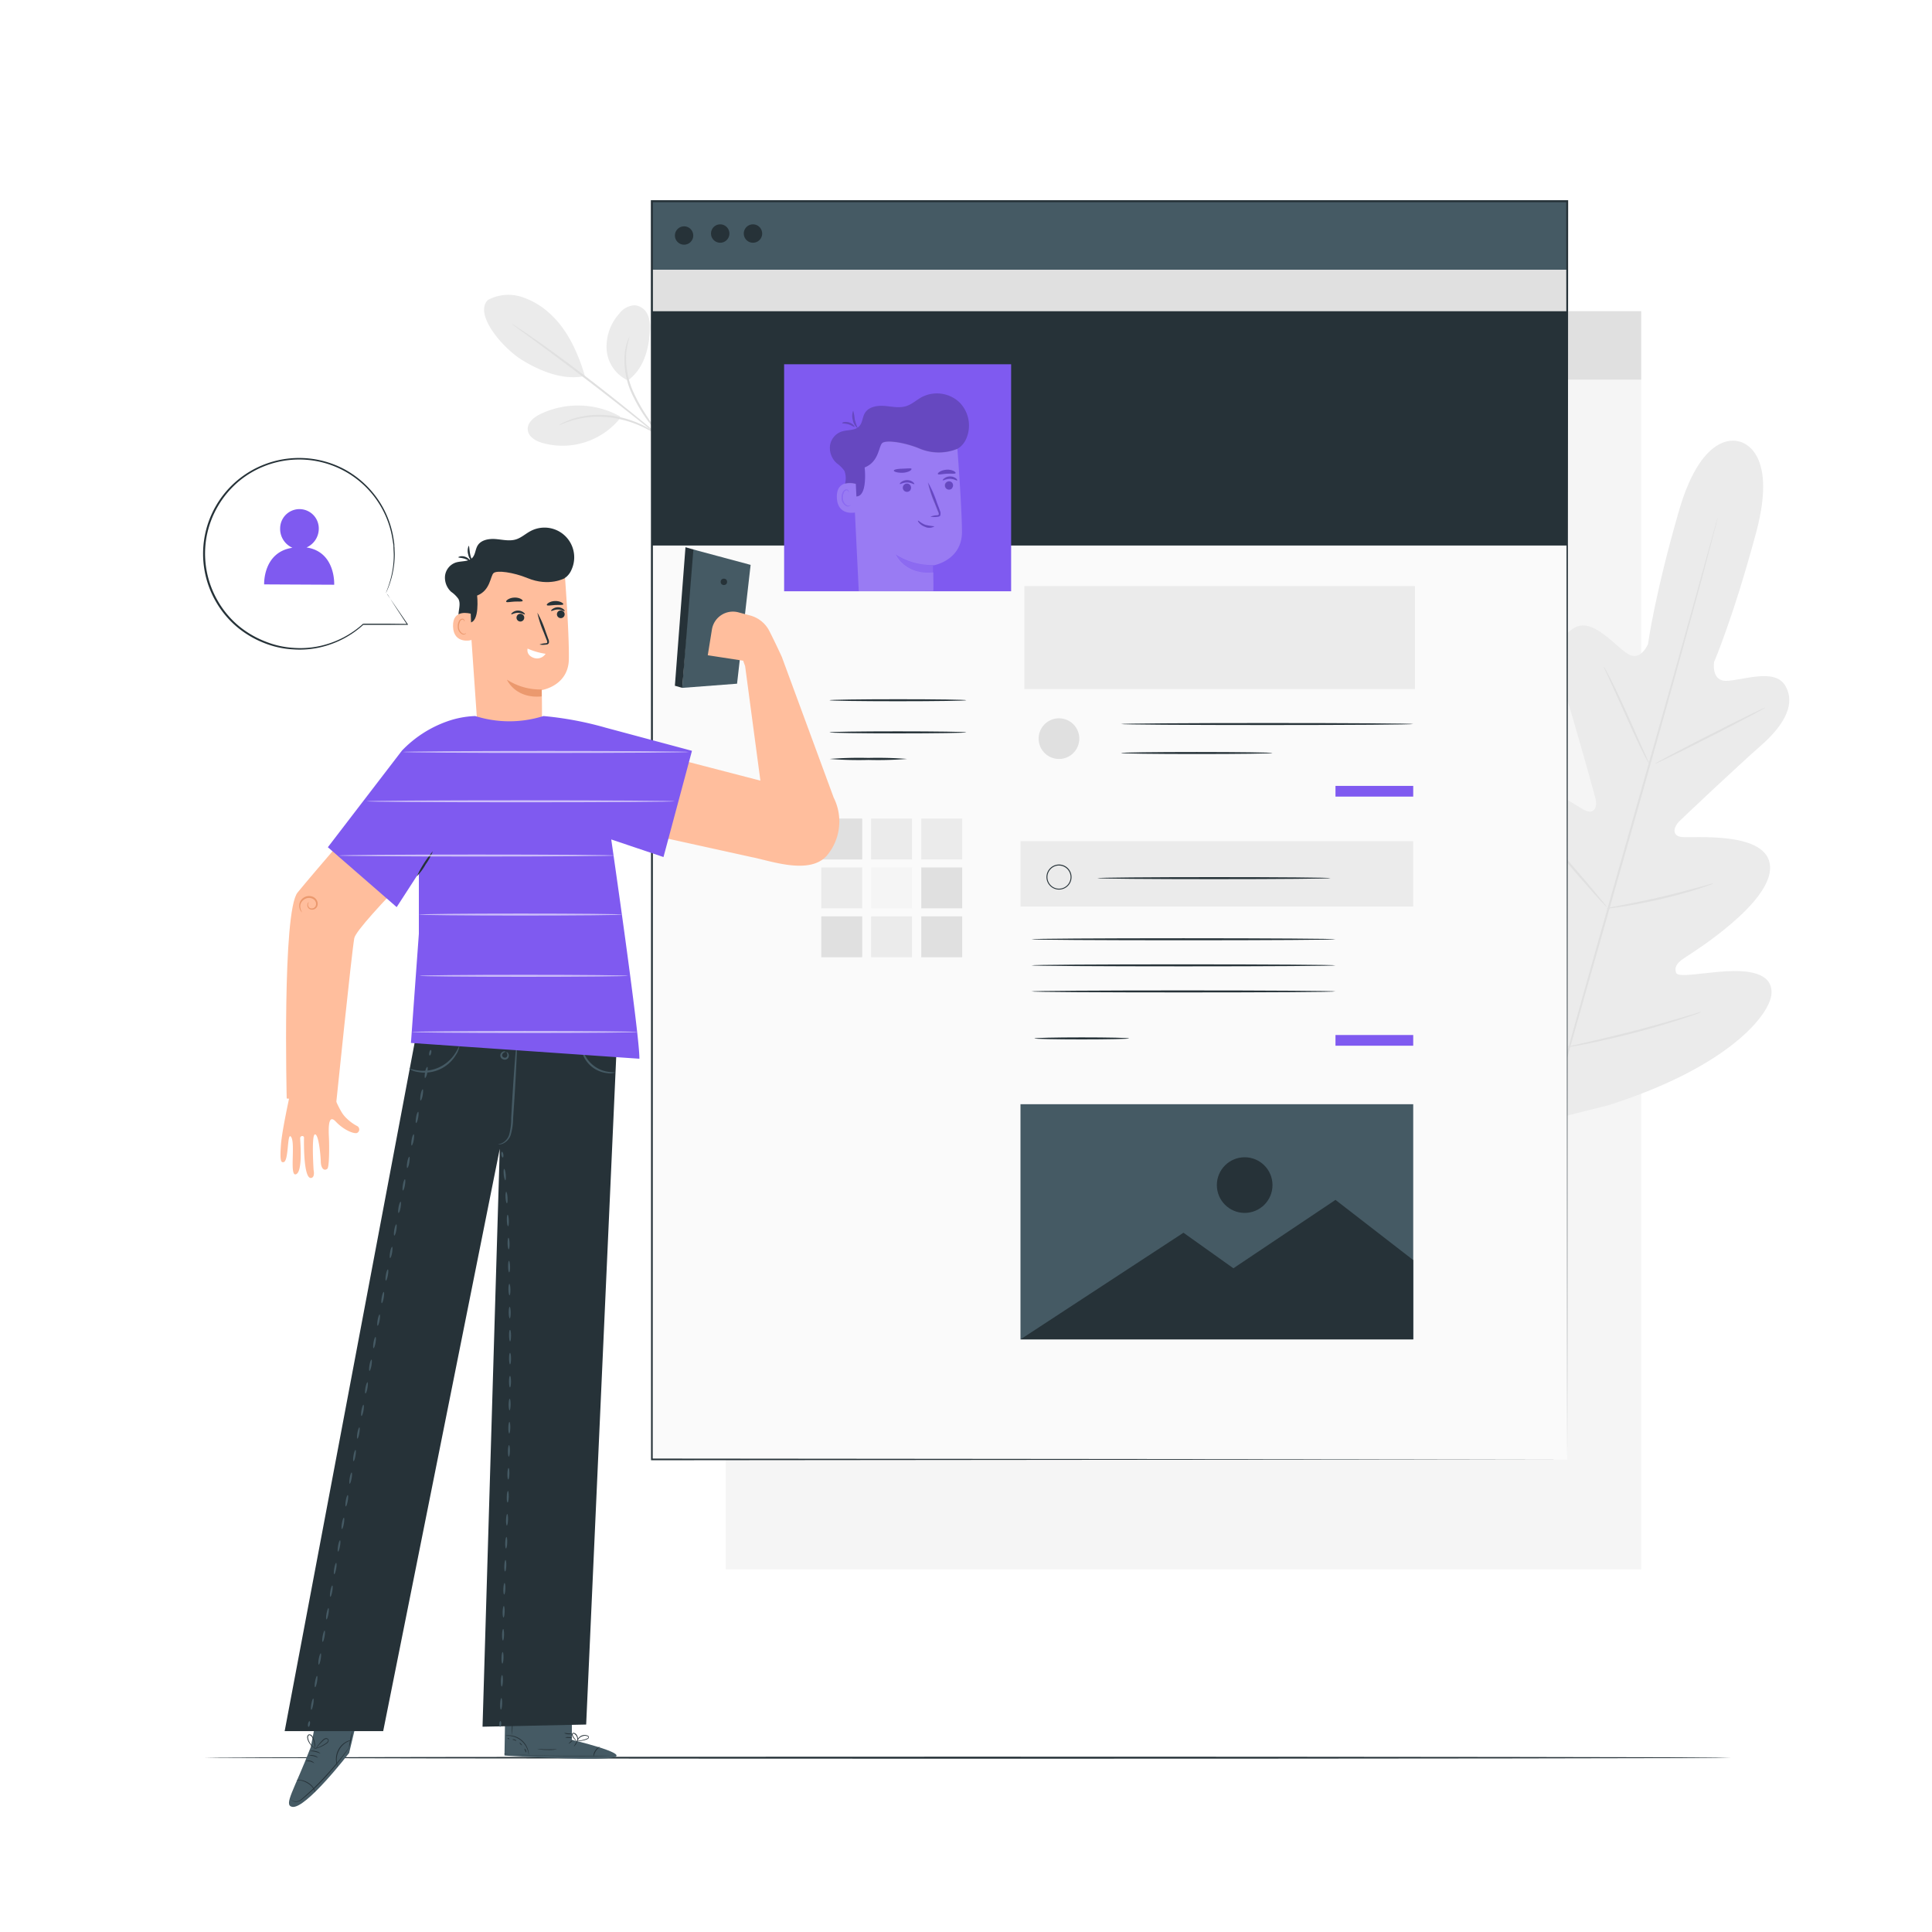 <svg class="animated" id="freepik_stories-account" xmlns="http://www.w3.org/2000/svg" viewBox="0 0 500 500" version="1.1" xmlns:xlink="http://www.w3.org/1999/xlink" xmlns:svgjs="http://svgjs.com/svgjs"><style>svg#freepik_stories-account:not(.animated) .animable {opacity: 0;}svg#freepik_stories-account.animated #freepik--background-complete--inject-3 {animation: 3s Infinite  linear floating;animation-delay: 0s;}svg#freepik_stories-account.animated #freepik--speech-bubble--inject-3 {animation: 3s Infinite  linear floating;animation-delay: 0s;}svg#freepik_stories-account.animated #freepik--Window--inject-3 {animation: 3s Infinite  linear floating;animation-delay: 0s;}            @keyframes floating {                0% {                    opacity: 1;                    transform: translateY(0px);                }                50% {                    transform: translateY(-10px);                }                100% {                    opacity: 1;                    transform: translateY(0px);                }            }        </style><g id="freepik--background-complete--inject-3" class="animable" style="transform-origin: 294.171px 241.224px;"><rect x="187.83" y="80.54" width="236.9" height="325.61" style="fill: rgb(245, 245, 245); transform-origin: 306.28px 243.345px;" id="elezmllgdou4b" class="animable"></rect><rect x="187.83" y="80.54" width="236.9" height="17.7" style="fill: rgb(224, 224, 224); transform-origin: 306.28px 89.39px;" id="el0axfovy4pnov" class="animable"></rect><path d="M198.57,89.39A2.38,2.38,0,1,1,196.19,87,2.38,2.38,0,0,1,198.57,89.39Z" style="fill: rgb(245, 245, 245); transform-origin: 196.19px 89.38px;" id="elq5tlupqh5md" class="animable"></path><path d="M216.4,88.88A2.38,2.38,0,1,1,214,86.49,2.38,2.38,0,0,1,216.4,88.88Z" style="fill: rgb(245, 245, 245); transform-origin: 214.02px 88.87px;" id="elhc4sv6j6cdh" class="animable"></path><path d="M207.92,88.88a2.38,2.38,0,1,1-2.38-2.39A2.38,2.38,0,0,1,207.92,88.88Z" style="fill: rgb(245, 245, 245); transform-origin: 205.54px 88.87px;" id="el1b7ajxjz8ju" class="animable"></path><path d="M450.23,114.31s-9.44-3.91-15.77,18.07-7.95,34.28-7.95,34.28-1.89,4.71-5.3,2.53-8.86-9.2-13.48-6.85c-4.8,2.43-5.38,8.42-2.8,16.56s7.58,26.18,8,27.81,0,4.18-2.59,3.07-18.37-13.09-23.6-5.24,5.68,29.33,6.83,31.71.86,3.53-.21,4.38-6-3.68-10.64-6.9-10.57-6.14-13.21-1.36-.44,22.06,21.17,46.65l10.77,10.74,14.8-3.73c31.2-9.91,42-23.57,42.22-29s-6.39-6-12-5.65-12.19,1.69-12.67.42-.12-2.42,2.09-3.86,22.65-14.22,22.21-23.64-20.15-7.32-22.92-7.69-1.84-2.82-.64-4,14.81-14.05,21.22-19.69,9-11.06,6.16-15.63c-2.75-4.39-11-1.2-15.08-1.09s-3.23-4.9-3.23-4.9,4.94-11.37,10.87-33.46S450,114.24,450,114.24" style="fill: rgb(235, 235, 235); transform-origin: 415.843px 201.9px;" id="el72vm0gj5sce" class="animable"></path><path d="M444.53,134s0,.16-.1.47-.2.78-.34,1.36c-.32,1.23-.77,3-1.36,5.24-1.18,4.55-2.94,11.12-5.15,19.22-4.42,16.21-10.7,38.56-17.73,63.21s-13.37,47-17.87,63.17l-5.31,19.17c-.63,2.25-1.12,4-1.45,5.21-.17.58-.3,1-.39,1.36l-.15.45s0-.16.09-.47.2-.78.34-1.36c.32-1.22.78-3,1.36-5.24,1.18-4.55,2.95-11.11,5.16-19.22,4.41-16.21,10.7-38.55,17.72-63.21s13.37-47,17.87-63.17L442.54,141c.62-2.25,1.11-4,1.45-5.21q.24-.87.39-1.35C444.47,134.14,444.53,134,444.53,134Z" style="fill: rgb(224, 224, 224); transform-origin: 419.605px 223.43px;" id="elgm4452ovmyf" class="animable"></path><path d="M415,172.45a4.21,4.21,0,0,1,.58.94c.35.62.82,1.52,1.4,2.65,1.14,2.25,2.63,5.41,4.22,8.92l4,9,1.23,2.73a3.84,3.84,0,0,1,.4,1,5.49,5.49,0,0,1-.58-.93c-.35-.62-.82-1.53-1.38-2.66-1.12-2.27-2.58-5.44-4.16-9l-4.07-9c-.49-1.07-.91-2-1.25-2.72A4.94,4.94,0,0,1,415,172.45Z" style="fill: rgb(224, 224, 224); transform-origin: 420.915px 185.07px;" id="elj4y3tai6oze" class="animable"></path><path d="M428.22,197.71c-.07-.13,6.3-3.5,14.21-7.53s14.38-7.2,14.45-7.07-6.3,3.5-14.21,7.53S428.28,197.84,428.22,197.71Z" style="fill: rgb(224, 224, 224); transform-origin: 442.55px 190.41px;" id="elvzudb0743rd" class="animable"></path><path d="M415.72,235.08a4.87,4.87,0,0,1,1.09-.27l3-.57c2.52-.49,6-1.18,9.83-2.07s7.27-1.81,9.75-2.49l2.94-.81a5.62,5.62,0,0,1,1.1-.24,4.17,4.17,0,0,1-1,.43c-.68.25-1.67.58-2.9,1-2.46.78-5.89,1.75-9.73,2.64s-7.34,1.53-9.89,1.93c-1.28.19-2.31.33-3,.41A4.31,4.31,0,0,1,415.72,235.08Z" style="fill: rgb(224, 224, 224); transform-origin: 429.575px 231.867px;" id="elybx8wqg9a1q" class="animable"></path><path d="M398.7,214.88a5,5,0,0,1,.75.72c.46.48,1.11,1.19,1.91,2.08,1.59,1.77,3.76,4.24,6.14,7s4.51,5.26,6,7.09c.76.92,1.37,1.67,1.78,2.19a3.67,3.67,0,0,1,.6.85,4.46,4.46,0,0,1-.75-.72c-.46-.48-1.11-1.19-1.91-2.08-1.59-1.77-3.77-4.24-6.14-7s-4.51-5.26-6-7.09c-.76-.92-1.37-1.66-1.78-2.19A3.31,3.31,0,0,1,398.7,214.88Z" style="fill: rgb(224, 224, 224); transform-origin: 407.29px 224.845px;" id="el9h4wbbk699e" class="animable"></path><path d="M383.47,246.48a6.31,6.31,0,0,1,.95.93l2.46,2.65c2.05,2.26,4.86,5.4,7.94,8.9s5.85,6.67,7.83,9l2.33,2.77a6.77,6.77,0,0,1,.8,1.06,6.6,6.6,0,0,1-1-.93l-2.45-2.65c-2.05-2.26-4.86-5.41-7.94-8.9s-5.85-6.67-7.83-9l-2.33-2.77A6.52,6.52,0,0,1,383.47,246.48Z" style="fill: rgb(224, 224, 224); transform-origin: 394.625px 259.135px;" id="elg2wccgpyj1" class="animable"></path><path d="M405.41,271a8.45,8.45,0,0,1,1.38-.38l3.77-.86c3.18-.73,7.58-1.76,12.4-3s9.15-2.51,12.29-3.43l3.71-1.09a7.74,7.74,0,0,1,1.38-.35,6.61,6.61,0,0,1-1.32.54c-.86.31-2.11.74-3.66,1.25-3.11,1-7.44,2.33-12.27,3.59s-9.25,2.24-12.46,2.88c-1.6.32-2.9.56-3.81.7A6.88,6.88,0,0,1,405.41,271Z" style="fill: rgb(224, 224, 224); transform-origin: 422.875px 266.445px;" id="ellkbtpnyrz4" class="animable"></path><path d="M126.3,77.61a11.25,11.25,0,0,1,8.78-.75,19.87,19.87,0,0,1,7.65,4.7c4.28,4,7,10.13,8.64,15.75-6.34,1.39-13-2.14-16.26-4.14-5.16-3.17-12.56-12-8.81-15.56" style="fill: rgb(235, 235, 235); transform-origin: 138.324px 86.962px;" id="elp1zqqkqv3yj" class="animable"></path><path d="M162.45,98.44A9.58,9.58,0,0,1,157,90.52a12.73,12.73,0,0,1,3.23-9.31,5.36,5.36,0,0,1,4-2.21,4.08,4.08,0,0,1,3.38,2.42,8.32,8.32,0,0,1,.61,4.28c-.39,5-1.68,9.75-5.69,12.74" style="fill: rgb(235, 235, 235); transform-origin: 162.628px 88.72px;" id="elaunxxcbxow4" class="animable"></path><path d="M172.39,114.38s-.33-.27-.85-.84-1.27-1.4-2.15-2.46a40.43,40.43,0,0,1-5.82-9.09,20.57,20.57,0,0,1-1.88-10.6,14.48,14.48,0,0,1,.74-3.21,4.52,4.52,0,0,1,.51-1.09,25.42,25.42,0,0,0-.88,4.33,21.38,21.38,0,0,0,2,10.35,45.07,45.07,0,0,0,5.64,9.08l2,2.56A5.35,5.35,0,0,1,172.39,114.38Z" style="fill: rgb(224, 224, 224); transform-origin: 166.999px 100.735px;" id="elrc8vjrokzbr" class="animable"></path><path d="M132.53,83.85a2.24,2.24,0,0,1,.45.25l1.24.8c1.07.7,2.6,1.75,4.48,3.06,3.75,2.62,8.86,6.36,14.39,10.63s10.46,8.25,14,11.16l4.16,3.47,1.12,1a1.87,1.87,0,0,1,.36.36,2,2,0,0,1-.43-.28l-1.18-.89L166.85,110c-3.59-2.84-8.55-6.77-14.07-11s-10.6-8-14.3-10.74l-4.38-3.19-1.18-.88C132.65,84,132.52,83.87,132.53,83.85Z" style="fill: rgb(224, 224, 224); transform-origin: 152.63px 99.215px;" id="elto894sjeti" class="animable"></path><path d="M160.31,107.67a22.48,22.48,0,0,0-20.52-.48c-1.62.8-3.34,2.17-3.21,4s2,2.92,3.78,3.44a19.19,19.19,0,0,0,20.26-6.55" style="fill: rgb(235, 235, 235); transform-origin: 148.597px 110.149px;" id="elq0jkayt4o9h" class="animable"></path><path d="M144.64,110.05a4.65,4.65,0,0,1,1-.58,7.71,7.71,0,0,1,1.24-.57,13.55,13.55,0,0,1,1.72-.61,15.94,15.94,0,0,1,2.14-.53,23,23,0,0,1,2.51-.35,26.94,26.94,0,0,1,5.8.27,27.93,27.93,0,0,1,5.58,1.59,25.43,25.43,0,0,1,4.2,2.18,18.21,18.21,0,0,1,1.5,1,11.16,11.16,0,0,1,1.06.85,4.87,4.87,0,0,1,.84.81c-.06.09-1.31-1-3.59-2.39A28.34,28.34,0,0,0,159,108.2a27.86,27.86,0,0,0-5.67-.31,24.67,24.67,0,0,0-2.47.29,17.74,17.74,0,0,0-2.12.46C146.14,109.34,144.68,110.16,144.64,110.05Z" style="fill: rgb(224, 224, 224); transform-origin: 158.435px 110.737px;" id="elrkkg7a94mek" class="animable"></path></g><g id="freepik--Floor--inject-3" class="animable" style="transform-origin: 250.415px 454.89px;"><path d="M448,454.89c0,.15-88.46.26-197.56.26S52.83,455,52.83,454.89s88.44-.26,197.57-.26S448,454.75,448,454.89Z" style="fill: rgb(38, 50, 56); transform-origin: 250.415px 454.89px;" id="elh9a95kf3xxf" class="animable"></path></g><g id="freepik--speech-bubble--inject-3" class="animable" style="transform-origin: 79.062px 143.32px;"><path d="M99.92,153.43s.15.18.4.54l1.09,1.57,4.12,6a.12.12,0,0,1,0,.17.11.11,0,0,1-.07,0H93.91a.15.15,0,0,1-.15-.14.11.11,0,0,1,0-.08h0l.26.22a24.82,24.82,0,0,1-11,5.78,23.81,23.81,0,0,1-7.11.57,23.48,23.48,0,0,1-7.47-1.62,25.39,25.39,0,0,1-7-4.1A24.42,24.42,0,0,1,56,155.92a24.8,24.8,0,0,1,5.49-31.66,24.95,24.95,0,0,1,28-2.62,25,25,0,0,1,8.87,8.44,24.64,24.64,0,0,1,3.51,9.49c.06.37.11.73.16,1.09s0,.72.07,1.06c0,.7.08,1.37.06,2a23.88,23.88,0,0,1-.32,3.49,23.6,23.6,0,0,1-1.27,4.67c-.2.51-.37.91-.49,1.15a2.37,2.37,0,0,1-.2.39,2.54,2.54,0,0,1,.15-.4c.1-.27.26-.66.44-1.18a26,26,0,0,0,1.17-4.66,24,24,0,0,0,.27-3.46c0-.64-.06-1.3-.08-2,0-.34,0-.69-.08-1.05l-.17-1.08a24.44,24.44,0,0,0-39.8-15,24.71,24.71,0,0,0-8.26,14,24.44,24.44,0,0,0,2.89,17A24.11,24.11,0,0,0,61.8,162a25.1,25.1,0,0,0,6.83,4A23.12,23.12,0,0,0,76,167.67a23.68,23.68,0,0,0,7-.53,24.52,24.52,0,0,0,10.88-5.63.16.16,0,0,1,.24,0,.15.15,0,0,1,0,.2h0l-.26-.23a1.73,1.73,0,0,1,.53-.07h2.84l3,0,5.23.06-.1.19c-1.74-2.65-3.1-4.71-4-6.14l-1-1.6C100,153.61,99.92,153.43,99.92,153.43Z" style="fill: rgb(38, 50, 56); transform-origin: 79.062px 143.32px;" id="el6dkevosf5an" class="animable"></path><path d="M79.33,141.68a5.32,5.32,0,0,0,3.17-4.92,5,5,0,1,0-10,0,5.32,5.32,0,0,0,3.18,5c-7.67,1.15-7.32,9.48-7.32,9.48l18.13.09S86.93,142.82,79.33,141.68Z" style="fill: #7F5AF0; transform-origin: 77.426px 141.545px;" id="el1j4s282veaq" class="animable"></path></g><g id="freepik--Window--inject-3" class="animable" style="transform-origin: 287.14px 214.865px;"><rect x="168.67" y="52.1" width="236.9" height="325.61" style="fill: rgb(250, 250, 250); transform-origin: 287.12px 214.905px;" id="elujor8rnh2nh" class="animable"></rect><rect x="264.1" y="217.7" width="101.64" height="16.92" style="fill: rgb(235, 235, 235); transform-origin: 314.92px 226.16px;" id="elpp30i0fzeyn" class="animable"></rect><path d="M274.07,230.22a3.24,3.24,0,1,1,3.24-3.24A3.24,3.24,0,0,1,274.07,230.22Zm0-6.23a3,3,0,1,0,3,3A3,3,0,0,0,274.07,224Z" style="fill: rgb(38, 50, 56); transform-origin: 274.07px 226.98px;" id="el4vjq2agrp15" class="animable"></path><path d="M344.34,227.26c0,.14-13.5.26-30.15.26S284,227.4,284,227.26s13.5-.26,30.16-.26S344.34,227.11,344.34,227.26Z" style="fill: rgb(38, 50, 56); transform-origin: 314.17px 227.26px;" id="elpddfbtshx2j" class="animable"></path><rect x="168.67" y="80.49" width="236.9" height="60.69" style="fill: rgb(38, 50, 56); transform-origin: 287.12px 110.835px;" id="el9w5ykw2s5tc" class="animable"></rect><rect x="168.67" y="52.1" width="236.9" height="17.7" style="fill: rgb(69, 90, 100); transform-origin: 287.12px 60.95px;" id="el8wzz69wsxgj" class="animable"></rect><circle cx="177.04" cy="60.95" r="2.38" style="fill: rgb(38, 50, 56); transform-origin: 177.04px 60.95px;" id="el2bos0fphezu" class="animable"></circle><path d="M197.25,60.44a2.38,2.38,0,1,1-2.38-2.38A2.39,2.39,0,0,1,197.25,60.44Z" style="fill: rgb(38, 50, 56); transform-origin: 194.87px 60.44px;" id="elqjfhp0dhtx8" class="animable"></path><path d="M188.77,60.44a2.38,2.38,0,1,1-2.38-2.38A2.39,2.39,0,0,1,188.77,60.44Z" style="fill: rgb(38, 50, 56); transform-origin: 186.39px 60.44px;" id="eljjy5eucguz" class="animable"></path><rect x="168.67" y="69.8" width="236.9" height="10.69" style="fill: rgb(224, 224, 224); transform-origin: 287.12px 75.145px;" id="el0d89s2paps8u" class="animable"></rect><path d="M250.09,181.22c0,.14-7.93.26-17.71.26s-17.72-.12-17.72-.26,7.93-.26,17.72-.26S250.09,181.07,250.09,181.22Z" style="fill: rgb(38, 50, 56); transform-origin: 232.375px 181.22px;" id="eltxpyep9l14" class="animable"></path><path d="M250.09,189.53c0,.15-7.93.27-17.71.27s-17.72-.12-17.72-.27,7.93-.26,17.72-.26S250.09,189.39,250.09,189.53Z" style="fill: rgb(38, 50, 56); transform-origin: 232.375px 189.535px;" id="el9494xok00p" class="animable"></path><path d="M234.76,196.41a95.23,95.23,0,0,1-10,.26,95.23,95.23,0,0,1-10.05-.26,98.58,98.58,0,0,1,10.05-.26A98.58,98.58,0,0,1,234.76,196.41Z" style="fill: rgb(38, 50, 56); transform-origin: 224.735px 196.412px;" id="el40zrg468nzk" class="animable"></path><rect x="265.11" y="151.68" width="101.08" height="26.65" style="fill: rgb(235, 235, 235); transform-origin: 315.65px 165.005px;" id="el1d999mt2rbk" class="animable"></rect><path d="M279.32,191.15a5.26,5.26,0,1,1-5.25-5.25A5.25,5.25,0,0,1,279.32,191.15Z" style="fill: rgb(224, 224, 224); transform-origin: 274.06px 191.16px;" id="el4myghkmf2j" class="animable"></path><path d="M365.74,187.38c0,.14-16.93.26-37.81.26s-37.82-.12-37.82-.26,16.93-.26,37.82-.26S365.74,187.23,365.74,187.38Z" style="fill: rgb(38, 50, 56); transform-origin: 327.925px 187.38px;" id="el62s1earf25l" class="animable"></path><path d="M329.32,194.88c0,.15-8.78.26-19.6.26s-19.61-.11-19.61-.26,8.78-.26,19.61-.26S329.32,194.74,329.32,194.88Z" style="fill: rgb(38, 50, 56); transform-origin: 309.715px 194.88px;" id="el7oe11yr6fv3" class="animable"></path><rect x="345.62" y="203.39" width="20.12" height="2.77" style="fill: #7F5AF0; transform-origin: 355.68px 204.775px;" id="el5x65n3kyyvj" class="animable"></rect><rect x="345.62" y="267.86" width="20.12" height="2.77" style="fill: #7F5AF0; transform-origin: 355.68px 269.245px;" id="elqa8dgqrbcll" class="animable"></rect><path d="M345.62,243.08c0,.15-17.61.26-39.34.26s-39.35-.11-39.35-.26,17.62-.26,39.35-.26S345.62,242.94,345.62,243.08Z" style="fill: rgb(38, 50, 56); transform-origin: 306.275px 243.08px;" id="elmm5lwu9rz" class="animable"></path><path d="M345.62,249.83c0,.15-17.61.26-39.34.26s-39.35-.11-39.35-.26,17.62-.26,39.35-.26S345.62,249.69,345.62,249.83Z" style="fill: rgb(38, 50, 56); transform-origin: 306.275px 249.83px;" id="elaiw3weqzte" class="animable"></path><path d="M345.62,256.58c0,.15-17.61.26-39.34.26s-39.35-.11-39.35-.26,17.62-.26,39.35-.26S345.62,256.44,345.62,256.58Z" style="fill: rgb(38, 50, 56); transform-origin: 306.275px 256.58px;" id="elmto1pmmudsd" class="animable"></path><path d="M292.22,268.74c0,.14-5.49.26-12.27.26s-12.26-.12-12.26-.26,5.49-.27,12.26-.27S292.22,268.59,292.22,268.74Z" style="fill: rgb(38, 50, 56); transform-origin: 279.955px 268.735px;" id="elyqwr453gw1" class="animable"></path><rect x="264.1" y="285.77" width="101.64" height="60.86" style="fill: rgb(69, 90, 100); transform-origin: 314.92px 316.2px;" id="el5tkb811gl3t" class="animable"></rect><polygon points="264.1 346.63 306.28 319.03 319.2 328.23 345.62 310.53 365.74 326.1 365.74 346.63 264.1 346.63" style="fill: rgb(38, 50, 56); transform-origin: 314.92px 328.58px;" id="elfyix4xoiteq" class="animable"></polygon><circle cx="322.12" cy="306.7" r="7.2" style="fill: rgb(38, 50, 56); transform-origin: 322.12px 306.7px;" id="elqqenyhf3vyj" class="animable"></circle><rect x="212.55" y="211.84" width="10.59" height="10.59" style="fill: rgb(224, 224, 224); transform-origin: 217.845px 217.135px;" id="elb51obkjn3mv" class="animable"></rect><rect x="225.44" y="211.84" width="10.59" height="10.59" style="fill: rgb(235, 235, 235); transform-origin: 230.735px 217.135px;" id="elh8xpckgcna" class="animable"></rect><rect x="238.42" y="211.84" width="10.59" height="10.59" style="fill: rgb(235, 235, 235); transform-origin: 243.715px 217.135px;" id="el7w3d2t22uef" class="animable"></rect><rect x="212.55" y="224.49" width="10.59" height="10.59" style="fill: rgb(235, 235, 235); transform-origin: 217.845px 229.785px;" id="elvdjmspnih6e" class="animable"></rect><rect x="225.44" y="224.49" width="10.59" height="10.59" style="fill: rgb(245, 245, 245); transform-origin: 230.735px 229.785px;" id="elk4te0msmuc" class="animable"></rect><rect x="238.42" y="224.49" width="10.59" height="10.59" style="fill: rgb(224, 224, 224); transform-origin: 243.715px 229.785px;" id="elanjfupokubd" class="animable"></rect><rect x="212.55" y="237.15" width="10.59" height="10.59" style="fill: rgb(224, 224, 224); transform-origin: 217.845px 242.445px;" id="elor013bzoz1p" class="animable"></rect><rect x="225.44" y="237.15" width="10.59" height="10.59" style="fill: rgb(235, 235, 235); transform-origin: 230.735px 242.445px;" id="eldr3x8gtu27s" class="animable"></rect><rect x="238.42" y="237.15" width="10.59" height="10.59" style="fill: rgb(224, 224, 224); transform-origin: 243.715px 242.445px;" id="el6kaddzk7on" class="animable"></rect><g id="eluinf1nry7ce"><rect x="202.93" y="94.27" width="58.75" height="58.75" style="fill: #7F5AF0; transform-origin: 232.305px 123.645px; transform: rotate(-0.35deg);" class="animable" id="elrbaqlf0pbf"></rect></g><g id="el47epp927r5b"><path d="M244.75,124.91a1.09,1.09,0,0,0,.09,1.53,1.08,1.08,0,0,0,1.44-1.61A1.09,1.09,0,0,0,244.75,124.91Z" style="opacity: 0.2; transform-origin: 245.559px 125.635px;" class="animable" id="elfsfdrgfruwm"></path></g><g id="el92bn3l9jqu"><path d="M247.33,123.77a2.53,2.53,0,0,0-3,0c-.32.25-.44.49-.38.54s.85-.41,1.87-.4,1.76.56,1.87.43S247.65,124,247.33,123.77Z" style="opacity: 0.2; transform-origin: 245.83px 123.819px;" class="animable" id="elk2jqezzjwv"></path></g><g id="elcgmekg1rpjh"><path d="M235.26,125.28a1.09,1.09,0,0,0-1.48.37,1.07,1.07,0,0,0,.36,1.48,1.09,1.09,0,0,0,1.49-.36A1.1,1.1,0,0,0,235.26,125.28Z" style="opacity: 0.2; transform-origin: 234.7px 126.209px;" class="animable" id="el3skv0qa6enp"></path></g><g id="el12wzicabfu4"><path d="M236.22,124.74a2.44,2.44,0,0,0-1.49-.5,2.57,2.57,0,0,0-1.5.48c-.32.25-.44.48-.38.54s.85-.41,1.88-.4,1.75.55,1.87.42S236.54,125,236.22,124.74Z" style="opacity: 0.2; transform-origin: 234.736px 124.77px;" class="animable" id="elok7rxgu5s9b"></path></g><g id="el24hx2xpu9cu"><path d="M242.42,130.06a28.18,28.18,0,0,0-2.32-5.25,28.58,28.58,0,0,0,1.78,5.45c.28.72.56,1.4.82,2.08a1.41,1.41,0,0,1,.2.76c0,.15-.23.21-.5.24a5,5,0,0,0-1.65.36,5.07,5.07,0,0,0,1.69.05,2.15,2.15,0,0,0,.46-.06.74.74,0,0,0,.46-.43,1.73,1.73,0,0,0-.16-1.11C243,131.47,242.69,130.78,242.42,130.06Z" style="opacity: 0.2; transform-origin: 241.745px 129.304px;" class="animable" id="el9yhx7rvcutd"></path></g><g id="elk9o8i48lspl"><path d="M231.73,143.55s2.32,5.34,9.73,4.62v-1.92A17.25,17.25,0,0,1,231.73,143.55Z" style="fill: rgb(255, 255, 255); opacity: 0.1; transform-origin: 236.595px 145.893px;" class="animable" id="elyr08nmu554j"></path></g><g id="el1ez1mj7dqid"><path d="M247.77,116.11l-.1.07-.06,0a12.82,12.82,0,0,1-9.8-.21c-4-1.61-8.56-2.19-9.49-1.34s-.82,4.84-4.54,6.3c0,0,.84,7.35-2.07,7.5h0l-.06,0c-.08-1.68-.15-3.24-.15-3.24a4.86,4.86,0,0,0-.61-.14,5.27,5.27,0,0,0-2.18.07c-1.16.33-2.22,1.27-2.13,3.67.15,4,3.33,4.08,4.67,3.85l1,20.42,19.29-.12c.07-1.56,0-2.67,0-4.05l0-.74c-7.41.72-9.73-4.62-9.73-4.62a17.25,17.25,0,0,0,9.7,2.7v.1c.14,0,7.41-1.27,7.45-8.63C248.93,132.18,248.16,121.29,247.77,116.11ZM220,130.89a1,1,0,0,1-.8.16,2.31,2.31,0,0,1-1.38-2.14,3,3,0,0,1,.26-1.43,1.24,1.24,0,0,1,.89-.82.69.69,0,0,1,.5.11.59.59,0,0,1,.21.31c.05.21,0,.31-.06.3s0-.11-.07-.25a.45.45,0,0,0-.53-.22,1,1,0,0,0-.64.7,2.93,2.93,0,0,0-.2,1.28,2.18,2.18,0,0,0,1.09,1.92.9.9,0,0,0,.66,0c.14-.07.21-.15.23-.14S220.2,130.76,220,130.89ZM245,121.56c1.46-.08,2.48.64,2.35.88s-1.11.09-2.29.16-2.16.34-2.3.08S243.51,121.63,245,121.56Zm-13.64.23c0-.3,1.06-.44,2.28-.49l1.54-.08c.38,0,.64,0,.72.09s-.09.39-.51.62a4.38,4.38,0,0,1-1.7.41C232.32,122.39,231.3,122.07,231.32,121.79Zm4.31,5a1.09,1.09,0,0,1-1.49.36,1.07,1.07,0,0,1-.36-1.48,1.09,1.09,0,0,1,1.48-.37A1.1,1.1,0,0,1,235.63,126.77Zm1-1.49c-.12.13-.85-.42-1.87-.42s-1.77.53-1.88.4.06-.29.38-.54a2.57,2.57,0,0,1,1.5-.48,2.44,2.44,0,0,1,1.49.5C236.54,125,236.65,125.23,236.6,125.28Zm2.79,11.06c-1.36-.46-2-1.54-1.84-1.6s.82.72,2,1.11a16.36,16.36,0,0,0,2.26.35A2.55,2.55,0,0,1,239.39,136.34Zm4-3.08a.74.74,0,0,1-.46.43,2.15,2.15,0,0,1-.46.06,5.07,5.07,0,0,1-1.69-.05,5,5,0,0,1,1.65-.36c.27,0,.48-.09.5-.24a1.41,1.41,0,0,0-.2-.76c-.26-.68-.54-1.36-.82-2.08a28.58,28.58,0,0,1-1.78-5.45,28.18,28.18,0,0,1,2.32,5.25c.27.72.53,1.41.78,2.09A1.73,1.73,0,0,1,243.36,133.26Zm3-6.91a1.08,1.08,0,0,1-1.52.09,1.08,1.08,0,1,1,1.44-1.61A1.08,1.08,0,0,1,246.36,126.35Zm1.34-2c-.11.13-.84-.43-1.87-.43s-1.76.53-1.87.4.06-.29.38-.54a2.53,2.53,0,0,1,3,0C247.65,124,247.76,124.26,247.7,124.32Z" style="fill: rgb(255, 255, 255); opacity: 0.2; transform-origin: 232.767px 133.65px;" class="animable" id="elbe68xrlf4ns"></path></g><g id="elkdmzzm2vhn"><path d="M219.31,130.81a2.18,2.18,0,0,1-1.09-1.92,2.93,2.93,0,0,1,.2-1.28,1,1,0,0,1,.64-.7.45.45,0,0,1,.53.22c.07.14,0,.24.07.25s.11-.09.06-.3a.59.59,0,0,0-.21-.31.69.69,0,0,0-.5-.11,1.24,1.24,0,0,0-.89.82,3,3,0,0,0-.26,1.43,2.31,2.31,0,0,0,1.38,2.14,1,1,0,0,0,.8-.16c.16-.13.18-.25.16-.26s-.09.07-.23.14A.9.9,0,0,1,219.31,130.81Z" style="fill: rgb(255, 255, 255); opacity: 0.1; transform-origin: 219.03px 128.863px;" class="animable" id="elcwi0kl25ckb"></path></g><g id="el6b2y9vqwajp"><path d="M221.15,110.47c.11-.08-.38-.84-1.4-1.15s-1.86,0-1.8.17.79.06,1.65.33S221,110.57,221.15,110.47Z" style="opacity: 0.2; transform-origin: 219.556px 109.836px;" class="animable" id="elgb7bfclfwpc"></path></g><g id="elpfot3fzqrko"><path d="M221.93,110.7a17.27,17.27,0,0,1-.72-2.13,12.6,12.6,0,0,0-.4-2.3,3.65,3.65,0,0,0-.11,2.41,3.47,3.47,0,0,0,1.14,2.07s.07,0,.08,0S221.94,110.73,221.93,110.7Z" style="opacity: 0.2; transform-origin: 221.24px 108.51px;" class="animable" id="elmx172zhb64r"></path></g><g id="el27fmtvcf8lj"><path d="M245,122.6c1.18-.07,2.17.12,2.29-.16s-.89-1-2.35-.88-2.4.88-2.24,1.12S243.83,122.65,245,122.6Z" style="opacity: 0.2; transform-origin: 244.991px 122.162px;" class="animable" id="el4lp6lh5yjz6"></path></g><g id="elx48bdpu659"><path d="M233.65,122.34a4.38,4.38,0,0,0,1.7-.41c.42-.23.59-.51.51-.62s-.34-.1-.72-.09l-1.54.08c-1.22,0-2.27.19-2.28.49S232.32,122.39,233.65,122.34Z" style="opacity: 0.2; transform-origin: 233.6px 121.78px;" class="animable" id="elwf4c3b0f2im"></path></g><g id="elh80ntlhhyrj"><path d="M237.55,134.74c-.13.06.48,1.14,1.84,1.6a2.55,2.55,0,0,0,2.43-.14,16.36,16.36,0,0,1-2.26-.35C238.37,135.46,237.67,134.65,237.55,134.74Z" style="opacity: 0.2; transform-origin: 239.676px 135.658px;" class="animable" id="el4lnzc7dskbq"></path></g><g id="elwii6nit36ak"><path d="M248.17,104a8.52,8.52,0,0,0-9.56-1.26c-1.4.75-2.59,1.89-4.1,2.37-1.81.57-3.76.08-5.65-.06s-4.1.24-5.05,1.88c-.61,1-.58,2.45-1.41,3.35a2.22,2.22,0,0,1-.47.4s0,0,0,.06,0,0-.08,0c-1.17.7-2.83.5-4.19,1a4.5,4.5,0,0,0-2.87,3.72,5.34,5.34,0,0,0,1.76,4.43,8.23,8.23,0,0,1,2,2,5.43,5.43,0,0,1,.14,3.3,5.27,5.27,0,0,1,2.18-.07,4.86,4.86,0,0,1,.61.14s.07,1.56.15,3.24l.06,0h0c2.91-.15,2.07-7.5,2.07-7.5,3.72-1.46,3.61-5.45,4.54-6.3s5.49-.27,9.49,1.34a12.82,12.82,0,0,0,9.8.21l.06,0,.1-.07L248,116l.22-.12v0a5.66,5.66,0,0,0,1.84-2.34A8.51,8.51,0,0,0,248.17,104Z" style="opacity: 0.2; transform-origin: 232.773px 115.157px;" class="animable" id="el6ufk7jrxdkw"></path></g><path d="M405.34,52.1l.23.24-236.87,0h0l.27-.26c0,121.69,0,234.34-.05,325.61l-.22-.21,236.9.21-236.9.22h-.21v-.22c0-91.27,0-203.92-.05-325.61v-.26h.29l236.87,0h.24v.23c-.14,192.62-.23,323.53-.24,325.61" style="fill: rgb(38, 50, 56); transform-origin: 287.14px 214.865px;" id="elneeom8lmyz" class="animable"></path></g><g id="freepik--Character--inject-3" class="animable" style="transform-origin: 144.905px 302.089px;"><path d="M84.86,280.11l1.29,2.75a25.77,25.77,0,0,0,2.08,4.66,7.71,7.71,0,0,0,1.57,2,11.63,11.63,0,0,0,2.55,1.86,1,1,0,0,1,0,1.85c-.86.21-3.36-.75-5.49-3s-1.8,2.63-1.72,4.42.11,7.34-.42,7.81c-.78.68-1.65,0-1.7-1.82s-.56-7.15-1.51-7.06-.35,9.2-.35,9.2.44,1.93-.65,2.08c-2,.25-1.86-9.48-1.83-10.41,0-.64-1-.58-1,.12s.78,9.07-1.21,9.36c-1.53.21,0-8-1.11-9.66s-.54,6.36-2,6.5c-.54.06-1,0-.64-4.62s3.34-17.5,3.34-17.5L85,280.24" style="fill: rgb(255, 190, 157); transform-origin: 82.781px 291.757px;" id="eln9jf176qxh" class="animable"></path><path d="M120.35,211.92s-28,27.33-28.66,30.87S87,285.56,87,285.56l-12.8-1.27S73,235.93,77,231s20-23.41,20-23.41Z" style="fill: rgb(255, 190, 157); transform-origin: 97.191px 246.575px;" id="ela7ctu156yr5" class="animable"></path><path d="M78.2,236.13s-.18-.1-.37-.39a2.4,2.4,0,0,1-.38-1.41,2.44,2.44,0,0,1,1-1.92,2.55,2.55,0,0,1,2.64-.27,2.07,2.07,0,0,1,1,1.07,1.82,1.82,0,0,1,0,1.36,1.44,1.44,0,0,1-2,.68,1.2,1.2,0,0,1-.5-1.38c.13-.35.34-.44.34-.42s-.12.16-.17.46A1,1,0,0,0,80.2,235a1.12,1.12,0,0,0,1.5-.57,1.36,1.36,0,0,0,0-1,1.56,1.56,0,0,0-.79-.83,2.15,2.15,0,0,0-2.21.2,2.19,2.19,0,0,0-1,1.62A3.12,3.12,0,0,0,78.2,236.13Z" style="fill: rgb(235, 153, 110); transform-origin: 79.835px 234.011px;" id="el72lrjckvpr3" class="animable"></path><path d="M179.22,142.15c-.19.53-2.65,35.87-2.65,35.87l14.18-1.08,3.51-30.75Z" style="fill: rgb(69, 90, 100); transform-origin: 185.415px 160.085px;" id="el70q2vfpjigo" class="animable"></path><polygon points="176.57 178.02 174.66 177.47 177.4 141.62 179.45 142.21 176.57 178.02" style="fill: rgb(38, 50, 56); transform-origin: 177.055px 159.82px;" id="el9843b7zl9t" class="animable"></polygon><circle cx="187.34" cy="150.58" r="0.83" style="fill: rgb(38, 50, 56); transform-origin: 187.34px 150.58px;" id="elr4ait8l600d" class="animable"></circle><path d="M171.79,195.54l25,6.49-3.95-29.62h0l-.51-1.42-9.16-1.41,1.09-6.76a5.51,5.51,0,0,1,6.83-4.35l3,.8a7.84,7.84,0,0,1,5,4c1.73,3.4,3.43,7.12,3.27,6.8h0l13.4,36.36a13.74,13.74,0,0,1-1.48,14.65c-4.32,5.61-14.75,1.71-19.66.76l-32-7.05Z" style="fill: rgb(255, 190, 157); transform-origin: 189.919px 191.166px;" id="elwz3r3voarce" class="animable"></path><path d="M121.91,159.44a1.6,1.6,0,0,1-.4,1.67,1.57,1.57,0,0,1-1.68.28c-1.06-.46-1.26-1.86-1.12-3s.46-2.37-.08-3.39a7.36,7.36,0,0,0-1.86-1.83,5,5,0,0,1-1.6-4.13,4.16,4.16,0,0,1,2.68-3.42c1.48-.51,3.36-.15,4.42-1.29.76-.84.74-2.13,1.32-3.11.89-1.51,2.94-1.85,4.69-1.71s3.55.6,5.24.09c1.4-.43,2.51-1.49,3.81-2.17a7.69,7.69,0,0,1,10.58,10,4.93,4.93,0,0,1-2.25,2.49" style="fill: rgb(38, 50, 56); transform-origin: 131.878px 149.031px;" id="el5g60jvzzng" class="animable"></path><path d="M123.66,189.28,140.22,188c.1-1.93,0-9.41,0-9.41s6.89-1.07,7-8-1.11-22.7-1.11-22.7h0a24,24,0,0,0-24.06,3l-1,.79Z" style="fill: rgb(255, 190, 157); transform-origin: 134.139px 167.612px;" id="elvfobm88m7a" class="animable"></path><path d="M144.46,159.71a1,1,0,0,1-.07-1.41,1,1,0,1,1,1.48,1.35A1,1,0,0,1,144.46,159.71Z" style="fill: rgb(38, 50, 56); transform-origin: 145.133px 158.972px;" id="eliqn2fsp296" class="animable"></path><path d="M146.13,158.14c-.11.12-.78-.4-1.73-.4s-1.64.48-1.74.36.05-.27.35-.5a2.42,2.42,0,0,1,1.4-.44,2.29,2.29,0,0,1,1.38.48C146.08,157.87,146.18,158.09,146.13,158.14Z" style="fill: rgb(38, 50, 56); transform-origin: 144.386px 157.659px;" id="el8yhz330slfr" class="animable"></path><path d="M135.2,159a1,1,0,1,1-1.38.33A1,1,0,0,1,135.2,159Z" style="fill: rgb(38, 50, 56); transform-origin: 134.674px 159.85px;" id="eli83uwaekax" class="animable"></path><path d="M135.83,159c-.11.12-.79-.4-1.74-.41s-1.63.49-1.74.37.06-.27.36-.5a2.25,2.25,0,0,1,1.39-.44,2.35,2.35,0,0,1,1.38.47C135.78,158.71,135.88,158.92,135.83,159Z" style="fill: rgb(38, 50, 56); transform-origin: 134.079px 158.519px;" id="elhxydynakup9" class="animable"></path><path d="M139.63,166.8a4.72,4.72,0,0,1,1.53-.32c.25,0,.45-.08.47-.22a1.48,1.48,0,0,0-.18-.71c-.25-.63-.49-1.26-.75-1.93a26.29,26.29,0,0,1-1.63-5.06,25.58,25.58,0,0,1,2.13,4.87c.25.67.48,1.31.71,1.95a1.57,1.57,0,0,1,.14,1,.66.66,0,0,1-.43.39,1.76,1.76,0,0,1-.42.06A4.52,4.52,0,0,1,139.63,166.8Z" style="fill: rgb(38, 50, 56); transform-origin: 140.574px 162.722px;" id="eltxascpelq6m" class="animable"></path><path d="M136.55,167.85a17.25,17.25,0,0,0,4.65,1.35,2.63,2.63,0,0,1-3.09,1.05C136.05,169.49,136.55,167.85,136.55,167.85Z" style="fill: rgb(255, 255, 255); transform-origin: 138.848px 169.126px;" id="eleuyoq1xkebs" class="animable"></path><path d="M140.19,178.44a16,16,0,0,1-9-2.55s2.12,5,9,4.34Z" style="fill: rgb(235, 153, 110); transform-origin: 135.69px 178.09px;" id="el7s96rjgb2mn" class="animable"></path><path d="M146.19,149.61s-4,2.33-9.67,0c-3.7-1.52-7.93-2.08-8.79-1.29s-.79,4.47-4.25,5.81c0,0,.77,7-2,7s-1.87-11.05-1.87-11.05l6.59-3.85,7.37-2,7.11.47,5.56,1.09Z" style="fill: rgb(38, 50, 56); transform-origin: 132.855px 152.68px;" id="el9n3is7883mt" class="animable"></path><path d="M121.82,158.82c-.12,0-4.73-1.4-4.58,3.31s4.84,3.59,4.85,3.45S121.82,158.82,121.82,158.82Z" style="fill: rgb(255, 190, 157); transform-origin: 119.663px 162.21px;" id="elf0an6o9zqlm" class="animable"></path><path d="M120.59,163.84s-.08.06-.21.13a.8.8,0,0,1-.62,0,2,2,0,0,1-1-1.79A2.79,2.79,0,0,1,119,161a.93.93,0,0,1,.59-.65.44.44,0,0,1,.5.21c.06.13,0,.23.06.23s.1-.08.06-.27a.59.59,0,0,0-.2-.29.64.64,0,0,0-.46-.11,1.15,1.15,0,0,0-.83.76,2.71,2.71,0,0,0-.24,1.32,2.13,2.13,0,0,0,1.26,2,.9.9,0,0,0,.74-.15C120.59,164,120.61,163.85,120.59,163.84Z" style="fill: rgb(235, 153, 110); transform-origin: 119.535px 162.169px;" id="eluwsoecgje4" class="animable"></path><path d="M118.62,144.23c-.05-.13.73-.47,1.68-.17s1.4,1,1.29,1.09-.65-.35-1.45-.59S118.66,144.37,118.62,144.23Z" style="fill: rgb(38, 50, 56); transform-origin: 120.112px 144.551px;" id="el4114qd51lzd" class="animable"></path><path d="M121.3,141.25c.16,0,.15,1,.37,2.14s.75,2,.63,2-.89-.66-1.14-1.94A3.23,3.23,0,0,1,121.3,141.25Z" style="fill: rgb(38, 50, 56); transform-origin: 121.674px 143.32px;" id="eljcbmwakycuo" class="animable"></path><path d="M141.52,156.59c-.16-.23.72-1,2.08-1.05s2.31.62,2.18.86-1,.12-2.13.18S141.66,156.85,141.52,156.59Z" style="fill: rgb(38, 50, 56); transform-origin: 143.647px 156.127px;" id="el6hylxmni894" class="animable"></path><path d="M131,155.71c-.15-.23.72-1,2.09-1.06s2.3.62,2.17.87-1,.11-2.13.17S131.09,156,131,155.71Z" style="fill: rgb(38, 50, 56); transform-origin: 133.128px 155.247px;" id="eldfday6du5pu" class="animable"></path><path d="M92,446.78l-1.65,6.9s-11.27,14.64-14.75,13.93c-2.28-.47.52-4.29,4.81-15.42l.9-4.59Z" style="fill: rgb(69, 90, 100); transform-origin: 83.393px 457.208px;" id="elzszro5fwd2" class="animable"></path><path d="M75.11,465.45a1.49,1.49,0,0,0,.6.57,2.08,2.08,0,0,0,2.16-.3,62,62,0,0,0,5.61-5.32c2.09-2.19,3.84-4.3,5.08-5.85L90,452.7l.39-.51a1.07,1.07,0,0,1,.15-.17l-.12.2-.36.52c-.31.46-.79,1.11-1.39,1.9a70.5,70.5,0,0,1-5,5.91A54,54,0,0,1,78,465.84a2.58,2.58,0,0,1-1.27.47,1.83,1.83,0,0,1-1-.22,1.16,1.16,0,0,1-.48-.44A.52.52,0,0,1,75.11,465.45Z" style="fill: rgb(38, 50, 56); transform-origin: 82.825px 459.167px;" id="elp4tdernklhg" class="animable"></path><path d="M76.71,460.74a1.79,1.79,0,0,1,.93-.11,4.82,4.82,0,0,1,2.12.74A3.9,3.9,0,0,1,81.31,463a2,2,0,0,1,.24.9s-.11-.34-.37-.84a4.17,4.17,0,0,0-1.53-1.52,5.39,5.39,0,0,0-2-.77A8.58,8.58,0,0,0,76.71,460.74Z" style="fill: rgb(38, 50, 56); transform-origin: 79.13px 462.255px;" id="elv8k2wu5cute" class="animable"></path><path d="M87.38,457.3a1.31,1.31,0,0,1-.13-.33A7.17,7.17,0,0,1,87,456a5.14,5.14,0,0,1,.53-3.14,4.91,4.91,0,0,1,2.28-2.22,3.94,3.94,0,0,1,.93-.28c.23,0,.36,0,.36,0a8.14,8.14,0,0,0-1.23.44A5,5,0,0,0,87.74,453a5.3,5.3,0,0,0-.57,3C87.26,456.81,87.42,457.29,87.38,457.3Z" style="fill: rgb(38, 50, 56); transform-origin: 89.022px 453.83px;" id="ell9y303pzof" class="animable"></path><path d="M91.25,448s-.2,1-.42,2.2a7.35,7.35,0,0,1-.58,2.17s.17-1,.38-2.2A7.12,7.12,0,0,1,91.25,448Z" style="fill: rgb(38, 50, 56); transform-origin: 90.75px 450.185px;" id="el09wx5d2xpite" class="animable"></path><path d="M80.18,453.17a2.63,2.63,0,0,1,1.45,0,2.52,2.52,0,0,1,1.3.62c0,.06-.59-.24-1.35-.42S80.19,453.23,80.18,453.17Z" style="fill: rgb(38, 50, 56); transform-origin: 81.555px 453.433px;" id="el9s28dtqhx17" class="animable"></path><path d="M80,454.35a1.77,1.77,0,0,1,1.22-.05,1.79,1.79,0,0,1,1.07.59c0,.05-.49-.24-1.12-.39S80,454.41,80,454.35Z" style="fill: rgb(38, 50, 56); transform-origin: 81.145px 454.555px;" id="elu1i0rv86ats" class="animable"></path><path d="M79.05,455.83a1.83,1.83,0,0,1,2.33.53,5.74,5.74,0,0,0-1.11-.49A5.33,5.33,0,0,0,79.05,455.83Z" style="fill: rgb(38, 50, 56); transform-origin: 80.215px 455.988px;" id="eltmvk4w5ax3h" class="animable"></path><path d="M81,452.67s.52-.14,1.32-.45a9.78,9.78,0,0,0,1.36-.66,7.85,7.85,0,0,0,.75-.48c.23-.17.48-.41.47-.68s-.34-.41-.6-.34a1.59,1.59,0,0,0-.69.46c-.42.39-.77.76-1.06,1.08-.58.65-.9,1.08-.92,1.06a1.08,1.08,0,0,1,.19-.33,9.79,9.79,0,0,1,.62-.82,12.56,12.56,0,0,1,1-1.13,1.63,1.63,0,0,1,.78-.52.66.66,0,0,1,.85.53,1.13,1.13,0,0,1-.56.86c-.26.18-.52.34-.77.48a9.67,9.67,0,0,1-1.41.63,8.25,8.25,0,0,1-1,.27A1.44,1.44,0,0,1,81,452.67Z" style="fill: rgb(38, 50, 56); transform-origin: 83.035px 451.25px;" id="elw04son09o3" class="animable"></path><path d="M81.55,452.53s-.08-.49-.21-1.26A5.46,5.46,0,0,0,81,450a3.13,3.13,0,0,0-.42-.67c-.17-.19-.44-.36-.64-.23s-.24.43-.21.68a3.17,3.17,0,0,0,.22.76,4.5,4.5,0,0,0,.73,1.13c.53.58.93.86.91.89a1,1,0,0,1-.3-.18,4.47,4.47,0,0,1-.72-.61,4.28,4.28,0,0,1-.8-1.16,2.87,2.87,0,0,1-.24-.8.88.88,0,0,1,.3-.9.76.76,0,0,1,.9.29,2.74,2.74,0,0,1,.44.72,5,5,0,0,1,.36,1.36c.05.39.06.71.07.93A1.18,1.18,0,0,1,81.55,452.53Z" style="fill: rgb(38, 50, 56); transform-origin: 80.552px 450.711px;" id="eleuh3xdcqlf4" class="animable"></path><path d="M148,450.27l0-9.2-17.22-.2-.22,13.45,1.07.08c4.75.32,24.17,1.3,27.36.37C162.62,453.74,148,450.27,148,450.27Z" style="fill: rgb(69, 90, 100); transform-origin: 145.065px 448.015px;" id="elf98nf4ki8ce" class="animable"></path><path d="M130.39,453.92l.3,0,.85.07,3.13.17c2.64.13,6.29.26,10.33.31s7.69,0,10.34,0l3.13-.09.85,0,.3,0h-1.15l-3.13,0c-2.65,0-6.3,0-10.34,0s-7.68-.17-10.33-.26l-3.13-.11-.85,0Z" style="fill: rgb(38, 50, 56); transform-origin: 145.005px 454.206px;" id="elc5pb9nvltnf" class="animable"></path><path d="M153.59,454.69a6.85,6.85,0,0,1,.6-1.49,6.33,6.33,0,0,1,1.09-1.18,2.22,2.22,0,0,0-1.26,1.07A2.3,2.3,0,0,0,153.59,454.69Z" style="fill: rgb(38, 50, 56); transform-origin: 154.429px 453.355px;" id="eloqtpnttsqf" class="animable"></path><path d="M148.54,452c.05,0,.3-.26.55-.65s.43-.74.38-.77-.3.26-.55.66S148.49,452,148.54,452Z" style="fill: rgb(38, 50, 56); transform-origin: 149.005px 451.289px;" id="el0jdmpzjpk0hh" class="animable"></path><path d="M147.16,451.29s.31-.14.61-.4.51-.51.47-.55-.31.13-.61.39S147.12,451.25,147.16,451.29Z" style="fill: rgb(38, 50, 56); transform-origin: 147.7px 450.812px;" id="elemnozftkw7e" class="animable"></path><path d="M146.3,449.65c0,.06.4.12.89.13a2.21,2.21,0,0,0,.9-.08c0-.06-.4-.12-.89-.13A2,2,0,0,0,146.3,449.65Z" style="fill: rgb(38, 50, 56); transform-origin: 147.195px 449.673px;" id="el4katme3dbhy" class="animable"></path><path d="M146,448.5a1.72,1.72,0,0,0,1,.31,1.68,1.68,0,0,0,1-.13,5.54,5.54,0,0,0-1-.08A5.06,5.06,0,0,0,146,448.5Z" style="fill: rgb(38, 50, 56); transform-origin: 147px 448.668px;" id="el9edfm8war6" class="animable"></path><path d="M149.14,450.55a3.4,3.4,0,0,0,1.11,0,7,7,0,0,0,1.18-.25,2.92,2.92,0,0,0,.68-.27.61.61,0,0,0,.28-.34.43.43,0,0,0-.16-.44,2,2,0,0,0-2.52.56,2.07,2.07,0,0,0-.37.73c-.05.19-.05.3,0,.3a3.37,3.37,0,0,1,.51-.94,2.09,2.09,0,0,1,1-.6,1.71,1.71,0,0,1,1.31.11c.18.13.11.34-.09.45a3.21,3.21,0,0,1-.63.26,7,7,0,0,1-1.14.28C149.57,450.52,149.14,450.52,149.14,450.55Z" style="fill: rgb(38, 50, 56); transform-origin: 150.771px 449.931px;" id="elt2ghz02ho09" class="animable"></path><path d="M149.43,450.61a1.1,1.1,0,0,0,.14-.77,1.94,1.94,0,0,0-.29-.81,1.13,1.13,0,0,0-.92-.58.45.45,0,0,0-.35.51,1.3,1.3,0,0,0,.19.5,3.45,3.45,0,0,0,.51.67,1.55,1.55,0,0,0,.63.46s-.22-.2-.52-.56a3.88,3.88,0,0,1-.46-.67c-.14-.23-.24-.65,0-.7s.56.25.73.48a1.82,1.82,0,0,1,.3.72A4.44,4.44,0,0,1,149.43,450.61Z" style="fill: rgb(38, 50, 56); transform-origin: 148.797px 449.53px;" id="el6cmnbia9075" class="animable"></path><path d="M130.8,449.21s.5,0,1.28.06a5.66,5.66,0,0,1,2.76,1.18,5.56,5.56,0,0,1,1.7,2.47c.26.75.27,1.24.31,1.24s0-.13,0-.35a5.22,5.22,0,0,0-1.89-3.52,5.29,5.29,0,0,0-2.88-1.17,4.66,4.66,0,0,0-1,0A1.26,1.26,0,0,0,130.8,449.21Z" style="fill: rgb(38, 50, 56); transform-origin: 133.834px 451.627px;" id="elvlj9gws3gcc" class="animable"></path><path d="M132.68,442.07a62.51,62.51,0,0,0-.18,7.07,56.85,56.85,0,0,0,.18-7.07Z" style="fill: rgb(38, 50, 56); transform-origin: 132.594px 445.605px;" id="elharnwqyv3wq" class="animable"></path><path d="M139.07,452.61a10,10,0,0,0,2.51.28,10.18,10.18,0,0,0,2.52-.17c0-.06-1.13,0-2.52,0S139.07,452.55,139.07,452.61Z" style="fill: rgb(38, 50, 56); transform-origin: 141.585px 452.752px;" id="eljrvmla5qm1c" class="animable"></path><path d="M135.69,452.56s.09.24.2.5.17.49.23.48.09-.27,0-.57S135.73,452.52,135.69,452.56Z" style="fill: rgb(38, 50, 56); transform-origin: 135.933px 453.047px;" id="el2grsxv96q9d" class="animable"></path><path d="M134.44,451s.07.22.24.4.35.3.4.26-.07-.22-.25-.4S134.48,450.92,134.44,451Z" style="fill: rgb(38, 50, 56); transform-origin: 134.766px 451.323px;" id="elkmbfvnk9t9r" class="animable"></path><path d="M132.63,450.21c0,.06.24.06.49.15s.43.23.48.19-.1-.27-.41-.38S132.61,450.16,132.63,450.21Z" style="fill: rgb(38, 50, 56); transform-origin: 133.119px 450.339px;" id="els489gi47sqs" class="animable"></path><path d="M131.34,449.85c0,.06.07.15.21.2s.28.06.3,0-.07-.14-.22-.2S131.36,449.8,131.34,449.85Z" style="fill: rgb(38, 50, 56); transform-origin: 131.596px 449.95px;" id="eldv2vk9gaw9m" class="animable"></path><polyline points="159.74 267.66 151.7 446.31 124.88 446.87 129.34 297.31 99.17 448.01 73.67 448.01 107.72 267.66" style="fill: rgb(38, 50, 56); transform-origin: 116.705px 357.835px;" id="elnbj4607uhkf" class="animable"></polyline><path d="M80.09,445.43c.14,0,.2.37.13.78s-.24.72-.38.7-.2-.38-.13-.79S80,445.4,80.09,445.43Z" style="fill: rgb(69, 90, 100); transform-origin: 79.965px 446.169px;" id="elyd2ji1hz2cg" class="animable"></path><path d="M81.07,439.58c.14,0,.15.7,0,1.5s-.36,1.45-.5,1.42-.15-.69,0-1.5S80.93,439.56,81.07,439.58Z" style="fill: rgb(69, 90, 100); transform-origin: 80.82px 441.04px;" id="el4q9xdudaxth" class="animable"></path><path d="M82.05,433.73c.14,0,.15.7,0,1.51s-.36,1.44-.5,1.41-.15-.69,0-1.5S81.91,433.71,82.05,433.73Z" style="fill: rgb(69, 90, 100); transform-origin: 81.8px 435.19px;" id="elzh7wdp41vq" class="animable"></path><path d="M83,427.88c.14,0,.14.7,0,1.51s-.36,1.44-.51,1.41-.14-.69,0-1.5S82.89,427.86,83,427.88Z" style="fill: rgb(69, 90, 100); transform-origin: 82.743px 429.34px;" id="el61o3kebqy98" class="animable"></path><path d="M84,422c.14,0,.15.7,0,1.5s-.36,1.45-.5,1.42-.15-.69,0-1.5S83.88,422,84,422Z" style="fill: rgb(69, 90, 100); transform-origin: 83.75px 423.461px;" id="elj9a1gj01qe" class="animable"></path><path d="M85,416.18c.14,0,.15.7,0,1.5s-.36,1.45-.5,1.42-.15-.69,0-1.5S84.87,416.15,85,416.18Z" style="fill: rgb(69, 90, 100); transform-origin: 84.75px 417.64px;" id="el1qwha5qih7z" class="animable"></path><path d="M86,410.33c.14,0,.15.7,0,1.5s-.36,1.45-.51,1.42-.14-.69,0-1.5S85.86,410.3,86,410.33Z" style="fill: rgb(69, 90, 100); transform-origin: 85.745px 411.79px;" id="el0jn27qq6cpmd" class="animable"></path><path d="M87,404.48c.14,0,.15.7,0,1.51s-.36,1.44-.5,1.42-.15-.7,0-1.51S86.85,404.45,87,404.48Z" style="fill: rgb(69, 90, 100); transform-origin: 86.75px 405.945px;" id="elgm6xafk2s6j" class="animable"></path><path d="M88,398.63c.14,0,.14.7,0,1.51s-.37,1.44-.51,1.41-.14-.69,0-1.5S87.85,398.61,88,398.63Z" style="fill: rgb(69, 90, 100); transform-origin: 87.745px 400.09px;" id="elultew3zqqrs" class="animable"></path><path d="M89,392.78c.14,0,.14.7,0,1.51s-.37,1.44-.51,1.42-.15-.7,0-1.51S88.85,392.76,89,392.78Z" style="fill: rgb(69, 90, 100); transform-origin: 88.743px 394.245px;" id="elara2vjmfke4" class="animable"></path><path d="M90,386.93c.15,0,.15.7,0,1.51s-.37,1.44-.51,1.42-.14-.7,0-1.51S89.85,386.91,90,386.93Z" style="fill: rgb(69, 90, 100); transform-origin: 89.749px 388.395px;" id="elk058h896pga" class="animable"></path><path d="M91,381.09c.15,0,.15.7,0,1.5S90.64,384,90.5,384s-.14-.7,0-1.51S90.86,381.06,91,381.09Z" style="fill: rgb(69, 90, 100); transform-origin: 90.754px 382.544px;" id="el6yio6hndsa4" class="animable"></path><path d="M92,375.24c.14,0,.14.7,0,1.51s-.37,1.44-.51,1.41-.14-.7,0-1.5S91.88,375.22,92,375.24Z" style="fill: rgb(69, 90, 100); transform-origin: 91.745px 376.7px;" id="elecvvikf19em" class="animable"></path><path d="M93,369.4c.14,0,.14.69,0,1.5s-.37,1.44-.51,1.42-.14-.7,0-1.51S92.9,369.37,93,369.4Z" style="fill: rgb(69, 90, 100); transform-origin: 92.745px 370.86px;" id="elsgtqqnc37d8" class="animable"></path><path d="M94.07,363.55c.14,0,.14.7,0,1.51s-.38,1.44-.52,1.41-.14-.7,0-1.5S93.93,363.53,94.07,363.55Z" style="fill: rgb(69, 90, 100); transform-origin: 93.81px 365.01px;" id="elov3smfzm2e8" class="animable"></path><path d="M95.1,357.71c.14,0,.14.7,0,1.51s-.37,1.44-.52,1.41-.14-.7,0-1.51S95,357.68,95.1,357.71Z" style="fill: rgb(69, 90, 100); transform-origin: 94.838px 359.17px;" id="el8gc1pjznkj" class="animable"></path><path d="M96.14,351.87c.14,0,.14.7,0,1.5s-.38,1.44-.52,1.42-.14-.7,0-1.51S96,351.84,96.14,351.87Z" style="fill: rgb(69, 90, 100); transform-origin: 95.88px 353.33px;" id="eljwbh9jdlf5e" class="animable"></path><path d="M97.19,346c.14,0,.14.7,0,1.5s-.38,1.44-.52,1.42-.14-.7,0-1.51S97.05,346,97.19,346Z" style="fill: rgb(69, 90, 100); transform-origin: 96.93px 347.46px;" id="elu537dwd38r" class="animable"></path><path d="M98.25,340.19c.14,0,.14.7,0,1.5s-.38,1.44-.52,1.42-.14-.7,0-1.51S98.11,340.16,98.25,340.19Z" style="fill: rgb(69, 90, 100); transform-origin: 97.99px 341.65px;" id="elpsrakrkvigb" class="animable"></path><path d="M99.31,334.35c.15,0,.14.7,0,1.51s-.38,1.44-.52,1.41-.14-.7,0-1.51S99.17,334.33,99.31,334.35Z" style="fill: rgb(69, 90, 100); transform-origin: 99.052px 335.81px;" id="ela15ucn7ph1b" class="animable"></path><path d="M100.39,328.52c.14,0,.14.7,0,1.5s-.39,1.44-.53,1.41-.13-.7,0-1.5S100.25,328.49,100.39,328.52Z" style="fill: rgb(69, 90, 100); transform-origin: 100.127px 329.975px;" id="eliz28568q6km" class="animable"></path><path d="M101.48,322.68c.14,0,.13.7,0,1.51s-.39,1.44-.53,1.41-.13-.7,0-1.51S101.33,322.66,101.48,322.68Z" style="fill: rgb(69, 90, 100); transform-origin: 101.215px 324.14px;" id="el2jeusagpswr" class="animable"></path><path d="M102.57,316.85c.14,0,.13.7,0,1.51s-.39,1.43-.53,1.41-.13-.7,0-1.51S102.43,316.83,102.57,316.85Z" style="fill: rgb(69, 90, 100); transform-origin: 102.305px 318.31px;" id="el0a7rg7o4wmk" class="animable"></path><path d="M103.68,311c.14,0,.13.7,0,1.51s-.4,1.43-.54,1.41-.13-.7,0-1.51S103.54,311,103.68,311Z" style="fill: rgb(69, 90, 100); transform-origin: 103.41px 312.46px;" id="el2vv8moim5r6" class="animable"></path><path d="M104.8,305.2c.14,0,.13.7,0,1.5s-.39,1.44-.53,1.41-.13-.7,0-1.51S104.66,305.17,104.8,305.2Z" style="fill: rgb(69, 90, 100); transform-origin: 104.535px 306.655px;" id="eld50h2qn9io4" class="animable"></path><path d="M105.93,299.37c.14,0,.13.7,0,1.51s-.4,1.43-.54,1.4-.13-.7,0-1.5S105.79,299.34,105.93,299.37Z" style="fill: rgb(69, 90, 100); transform-origin: 105.66px 300.825px;" id="el9rbbc3brogh" class="animable"></path><path d="M107.07,293.55c.14,0,.13.7,0,1.5s-.4,1.44-.54,1.41-.13-.7,0-1.51S106.93,293.52,107.07,293.55Z" style="fill: rgb(69, 90, 100); transform-origin: 106.8px 295.005px;" id="elwveczvq52u" class="animable"></path><path d="M108.23,287.73c.14,0,.13.7,0,1.51s-.41,1.43-.55,1.4-.13-.7,0-1.51S108.09,287.7,108.23,287.73Z" style="fill: rgb(69, 90, 100); transform-origin: 107.955px 289.185px;" id="el9hve3zn3njo" class="animable"></path><path d="M109.4,281.91c.15,0,.13.71,0,1.51s-.41,1.43-.55,1.4-.13-.7,0-1.5S109.26,281.88,109.4,281.91Z" style="fill: rgb(69, 90, 100); transform-origin: 109.127px 283.365px;" id="eljubyzo8srx" class="animable"></path><path d="M110.59,276.1c.14,0,.13.7,0,1.5S110.14,279,110,279s-.12-.71,0-1.51S110.45,276.07,110.59,276.1Z" style="fill: rgb(69, 90, 100); transform-origin: 110.297px 277.549px;" id="eld1bqqp4dm4" class="animable"></path><path d="M111.5,271.72c.14,0,.19.38.1.78s-.26.71-.4.68-.19-.38-.11-.78S111.36,271.69,111.5,271.72Z" style="fill: rgb(69, 90, 100); transform-origin: 111.349px 272.45px;" id="elfflao5hh6w5" class="animable"></path><path d="M129.51,445.41c.14,0,.24.35.22.76s-.16.74-.3.74-.24-.35-.22-.77S129.36,445.4,129.51,445.41Z" style="fill: rgb(69, 90, 100); transform-origin: 129.47px 446.16px;" id="el40nyap0du3b" class="animable"></path><path d="M129.75,439.46c.15,0,.24.67.21,1.5s-.18,1.48-.32,1.47-.24-.67-.2-1.49S129.61,439.45,129.75,439.46Z" style="fill: rgb(69, 90, 100); transform-origin: 129.698px 440.945px;" id="el1fke9t251l5" class="animable"></path><path d="M129.94,433.5c.14,0,.24.68.21,1.5s-.16,1.48-.3,1.48-.24-.67-.22-1.5S129.79,433.5,129.94,433.5Z" style="fill: rgb(69, 90, 100); transform-origin: 129.891px 434.99px;" id="elyuh2h5nnax" class="animable"></path><path d="M130.09,427.55c.14,0,.24.67.22,1.49s-.15,1.49-.3,1.49-.24-.68-.22-1.5S129.94,427.55,130.09,427.55Z" style="fill: rgb(69, 90, 100); transform-origin: 130.05px 429.04px;" id="elcuak9zuesw8" class="animable"></path><path d="M130.23,421.59c.14,0,.24.68.22,1.5s-.15,1.49-.29,1.48-.25-.67-.23-1.49S130.08,421.59,130.23,421.59Z" style="fill: rgb(69, 90, 100); transform-origin: 130.19px 423.08px;" id="el6cj2cl02b9e" class="animable"></path><path d="M130.38,415.63c.15,0,.25.68.22,1.5s-.15,1.49-.3,1.48-.24-.67-.22-1.49S130.24,415.63,130.38,415.63Z" style="fill: rgb(69, 90, 100); transform-origin: 130.341px 417.12px;" id="elpmmnl0gdp7" class="animable"></path><path d="M130.58,409.68c.14,0,.24.67.21,1.5s-.17,1.48-.32,1.47-.23-.67-.2-1.49S130.44,409.67,130.58,409.68Z" style="fill: rgb(69, 90, 100); transform-origin: 130.53px 411.165px;" id="el8fx4dnaty9t" class="animable"></path><path d="M130.83,403.73c.14,0,.23.67.2,1.49s-.18,1.49-.32,1.48-.24-.68-.2-1.5S130.69,403.72,130.83,403.73Z" style="fill: rgb(69, 90, 100); transform-origin: 130.768px 405.215px;" id="elyt42t523a7e" class="animable"></path><path d="M131.06,397.77c.15,0,.24.68.21,1.5s-.18,1.48-.32,1.48-.24-.68-.2-1.5S130.92,397.77,131.06,397.77Z" style="fill: rgb(69, 90, 100); transform-origin: 131.008px 399.26px;" id="elafb3i023ig" class="animable"></path><path d="M131.27,391.82c.14,0,.24.67.21,1.5s-.17,1.48-.31,1.48-.24-.68-.21-1.5S131.13,391.81,131.27,391.82Z" style="fill: rgb(69, 90, 100); transform-origin: 131.22px 393.31px;" id="els7bt8470zqd" class="animable"></path><path d="M131.45,385.86c.15,0,.24.67.22,1.5s-.16,1.48-.31,1.48-.24-.68-.21-1.5S131.31,385.86,131.45,385.86Z" style="fill: rgb(69, 90, 100); transform-origin: 131.409px 387.35px;" id="el40o4siykj4r" class="animable"></path><path d="M131.61,379.91c.14,0,.24.67.22,1.49s-.15,1.49-.3,1.48-.24-.67-.22-1.49S131.46,379.9,131.61,379.91Z" style="fill: rgb(69, 90, 100); transform-origin: 131.57px 381.395px;" id="el7d30nlvova3" class="animable"></path><path d="M131.74,374c.14,0,.24.67.23,1.49s-.15,1.49-.29,1.49-.25-.67-.23-1.5S131.59,374,131.74,374Z" style="fill: rgb(69, 90, 100); transform-origin: 131.709px 375.49px;" id="elrs9zip1i45q" class="animable"></path><path d="M131.84,368c.14,0,.25.68.23,1.5s-.14,1.48-.28,1.48-.25-.67-.24-1.49S131.69,368,131.84,368Z" style="fill: rgb(69, 90, 100); transform-origin: 131.811px 369.49px;" id="el3snn4zw1rtf" class="animable"></path><path d="M131.91,362c.14,0,.25.67.24,1.49S132,365,131.88,365s-.26-.67-.25-1.5S131.76,362,131.91,362Z" style="fill: rgb(69, 90, 100); transform-origin: 131.89px 363.5px;" id="elrom908ik7sh" class="animable"></path><path d="M132,356.08c.14,0,.26.67.25,1.49s-.12,1.49-.27,1.49-.25-.67-.25-1.49S131.81,356.08,132,356.08Z" style="fill: rgb(69, 90, 100); transform-origin: 131.99px 357.57px;" id="elzhqzjsg8obn" class="animable"></path><path d="M132,350.13c.15,0,.26.66.26,1.48s-.12,1.49-.26,1.49-.26-.66-.26-1.49S131.82,350.13,132,350.13Z" style="fill: rgb(69, 90, 100); transform-origin: 132px 351.615px;" id="elbqma8kyoyp5" class="animable"></path><path d="M132,344.17c.14,0,.26.66.26,1.49s-.11,1.49-.25,1.49-.26-.67-.27-1.49S131.8,344.17,132,344.17Z" style="fill: rgb(69, 90, 100); transform-origin: 132px 345.66px;" id="el9wv37x3i78b" class="animable"></path><path d="M131.9,338.21c.14,0,.27.67.27,1.49s-.1,1.49-.24,1.49-.27-.66-.28-1.49S131.76,338.21,131.9,338.21Z" style="fill: rgb(69, 90, 100); transform-origin: 131.91px 339.7px;" id="el9kdh1m7zkr" class="animable"></path><path d="M131.82,332.26c.15,0,.27.66.28,1.48s-.09,1.49-.23,1.49-.27-.66-.29-1.48S131.68,332.26,131.82,332.26Z" style="fill: rgb(69, 90, 100); transform-origin: 131.839px 333.745px;" id="eltbq3jq5b04" class="animable"></path><path d="M131.72,326.3c.14,0,.27.66.29,1.49s-.09,1.49-.24,1.49-.27-.66-.28-1.48S131.57,326.31,131.72,326.3Z" style="fill: rgb(69, 90, 100); transform-origin: 131.751px 327.79px;" id="elgo0yupeqiog" class="animable"></path><path d="M131.58,320.34c.15,0,.28.66.3,1.49s-.08,1.49-.22,1.49-.28-.66-.3-1.48S131.44,320.35,131.58,320.34Z" style="fill: rgb(69, 90, 100); transform-origin: 131.62px 321.83px;" id="elbhgrrnogyxo" class="animable"></path><path d="M131.37,314.38c.15,0,.29.66.32,1.48s-.06,1.5-.2,1.5-.29-.65-.32-1.48S131.23,314.39,131.37,314.38Z" style="fill: rgb(69, 90, 100); transform-origin: 131.43px 315.87px;" id="el7xyf0itwtc" class="animable"></path><path d="M131,308.43c.14,0,.3.65.35,1.47s0,1.5-.16,1.51-.3-.65-.36-1.47S130.88,308.45,131,308.43Z" style="fill: rgb(69, 90, 100); transform-origin: 131.091px 309.92px;" id="elok03xeql3q7" class="animable"></path><path d="M130.48,302.5c.14,0,.33.64.41,1.46s0,1.49-.11,1.51-.32-.64-.41-1.46S130.34,302.52,130.48,302.5Z" style="fill: rgb(69, 90, 100); transform-origin: 130.625px 303.985px;" id="elz5yekgreww" class="animable"></path><path d="M129.9,298.07c.15,0,.31.3.37.71s0,.76-.15.78-.31-.3-.37-.71S129.76,298.1,129.9,298.07Z" style="fill: rgb(69, 90, 100); transform-origin: 130.011px 298.815px;" id="el5kcyzg7lq9x" class="animable"></path><path d="M133.8,269.92a4.22,4.22,0,0,1,0,1.11c0,.7-.05,1.73-.11,3-.11,2.53-.29,6-.53,9.88-.13,1.92-.25,3.76-.36,5.44a15.82,15.82,0,0,1-.65,4.45,3.76,3.76,0,0,1-2.08,2.2,2.11,2.11,0,0,1-.82.16c-.19,0-.29,0-.29-.05a4.77,4.77,0,0,0,1-.29,3.68,3.68,0,0,0,1.81-2.15,16.39,16.39,0,0,0,.52-4.35c.1-1.69.21-3.52.32-5.44.24-3.86.48-7.35.69-9.88.1-1.26.19-2.28.26-3A5.39,5.39,0,0,1,133.8,269.92Z" style="fill: rgb(69, 90, 100); transform-origin: 131.398px 283.04px;" id="eljzdbdxrtood" class="animable"></path><path d="M131.05,272.29c0-.06.45,0,.61.61a1.12,1.12,0,0,1-.22,1,1.09,1.09,0,0,1-1.24.25,1.05,1.05,0,0,1-.18-1.92c.53-.31.9-.05.86,0s-.34,0-.65.31a.8.8,0,0,0-.27.58.64.64,0,0,0,.43.56.66.66,0,0,0,.7-.1.83.83,0,0,0,.21-.61C131.27,272.54,131,272.36,131.05,272.29Z" style="fill: rgb(69, 90, 100); transform-origin: 130.586px 273.163px;" id="eli7t1ucftsj" class="animable"></path><path d="M105.81,276.53c0-.08.87.29,2.29.49a9.82,9.82,0,0,0,9.63-4.31c.8-1.19,1.07-2.06,1.16-2a5.18,5.18,0,0,1-.85,2.23,9.46,9.46,0,0,1-10,4.47A5.24,5.24,0,0,1,105.81,276.53Z" style="fill: rgb(69, 90, 100); transform-origin: 112.35px 274.15px;" id="el1vaxs5omyrd" class="animable"></path><path d="M150.42,269.92c.08,0,.1.74.45,1.84a8,8,0,0,0,6.39,5.6c1.14.2,1.87.12,1.88.21a3.84,3.84,0,0,1-1.93.16,7.63,7.63,0,0,1-6.7-5.87A3.67,3.67,0,0,1,150.42,269.92Z" style="fill: rgb(69, 90, 100); transform-origin: 154.735px 273.853px;" id="elzv2vaqm8w9b" class="animable"></path><path d="M165.47,274l-59.12-4.09,2.05-28.24,0-15.78-5.74,8.87L84.85,219.26l19.17-25h0a30.12,30.12,0,0,1,11.66-7.55,24.29,24.29,0,0,1,7.31-1.4h0a29.32,29.32,0,0,0,17.66,0,86.69,86.69,0,0,1,16.05,3l22.38,6-7.37,27.49-13.52-4.55S165.61,268.3,165.47,274Z" style="fill: #7F5AF0; transform-origin: 131.965px 229.655px;" id="ellt1yf2f401" class="animable"></path><path d="M107.86,226.81a29.1,29.1,0,0,1,4.15-6.5,15,15,0,0,1-1.85,3.39A14.69,14.69,0,0,1,107.86,226.81Z" style="fill: rgb(38, 50, 56); transform-origin: 109.935px 223.56px;" id="elhyb1qvw75g5" class="animable"></path><g id="eluwe7v9m5xzc"><g style="opacity: 0.6; transform-origin: 141.27px 194.61px;" class="animable" id="el671i2n3dss9"><path d="M178.27,194.61c0,.14-16.58.26-37,.26s-37-.12-37-.26,16.57-.26,37-.26S178.27,194.47,178.27,194.61Z" style="fill: rgb(255, 255, 255); transform-origin: 141.27px 194.61px;" id="eln7bkew5wztn" class="animable"></path></g></g><g id="elkr8ugee2hbn"><g style="opacity: 0.6; transform-origin: 134.745px 207.37px;" class="animable" id="eluqqv47zgxeo"><path d="M174.69,207.37c0,.15-17.88.26-39.94.26s-39.95-.11-39.95-.26,17.88-.26,40-.26S174.69,207.23,174.69,207.37Z" style="fill: rgb(255, 255, 255); transform-origin: 134.745px 207.37px;" id="elcymxzalqxs" class="animable"></path></g></g><g id="elhllchaicj74"><g style="opacity: 0.6; transform-origin: 123.395px 221.41px;" class="animable" id="eljzdhtoznji"><path d="M159.14,221.41c0,.14-16,.26-35.74.26s-35.75-.12-35.75-.26,16-.26,35.75-.26S159.14,221.27,159.14,221.41Z" style="fill: rgb(255, 255, 255); transform-origin: 123.395px 221.41px;" id="elgvj647ps7v" class="animable"></path></g></g><g id="elpt8uueygpl"><g style="opacity: 0.6; transform-origin: 134.71px 236.69px;" class="animable" id="el8x95vd2p9u4"><path d="M161,236.69c0,.14-11.77.26-26.29.26s-26.29-.12-26.29-.26,11.76-.26,26.29-.26S161,236.54,161,236.69Z" style="fill: rgb(255, 255, 255); transform-origin: 134.71px 236.69px;" id="elzgw43y9xl5q" class="animable"></path></g></g><g id="eltunv6un3vd"><g style="opacity: 0.6; transform-origin: 135.55px 252.54px;" class="animable" id="elfc0rh6iqn8h"><path d="M162.55,252.54c0,.14-12.08.26-27,.26s-27-.12-27-.26,12.08-.26,27-.26S162.55,252.4,162.55,252.54Z" style="fill: rgb(255, 255, 255); transform-origin: 135.55px 252.54px;" id="el5zc1yojheml" class="animable"></path></g></g><g id="elwk241udg24"><g style="opacity: 0.6; transform-origin: 135.785px 267.08px;" class="animable" id="elom4zahwiwmo"><path d="M165,267.08c0,.14-13.08.26-29.21.26s-29.22-.12-29.22-.26,13.08-.26,29.22-.26S165,266.93,165,267.08Z" style="fill: rgb(255, 255, 255); transform-origin: 135.785px 267.08px;" id="elv9n0e6gjz6e" class="animable"></path></g></g></g><defs>     <filter id="active" height="200%">         <feMorphology in="SourceAlpha" result="DILATED" operator="dilate" radius="2"></feMorphology>                <feFlood flood-color="#32DFEC" flood-opacity="1" result="PINK"></feFlood>        <feComposite in="PINK" in2="DILATED" operator="in" result="OUTLINE"></feComposite>        <feMerge>            <feMergeNode in="OUTLINE"></feMergeNode>            <feMergeNode in="SourceGraphic"></feMergeNode>        </feMerge>    </filter>    <filter id="hover" height="200%">        <feMorphology in="SourceAlpha" result="DILATED" operator="dilate" radius="2"></feMorphology>                <feFlood flood-color="#ff0000" flood-opacity="0.5" result="PINK"></feFlood>        <feComposite in="PINK" in2="DILATED" operator="in" result="OUTLINE"></feComposite>        <feMerge>            <feMergeNode in="OUTLINE"></feMergeNode>            <feMergeNode in="SourceGraphic"></feMergeNode>        </feMerge>            <feColorMatrix type="matrix" values="0   0   0   0   0                0   1   0   0   0                0   0   0   0   0                0   0   0   1   0 "></feColorMatrix>    </filter></defs></svg>